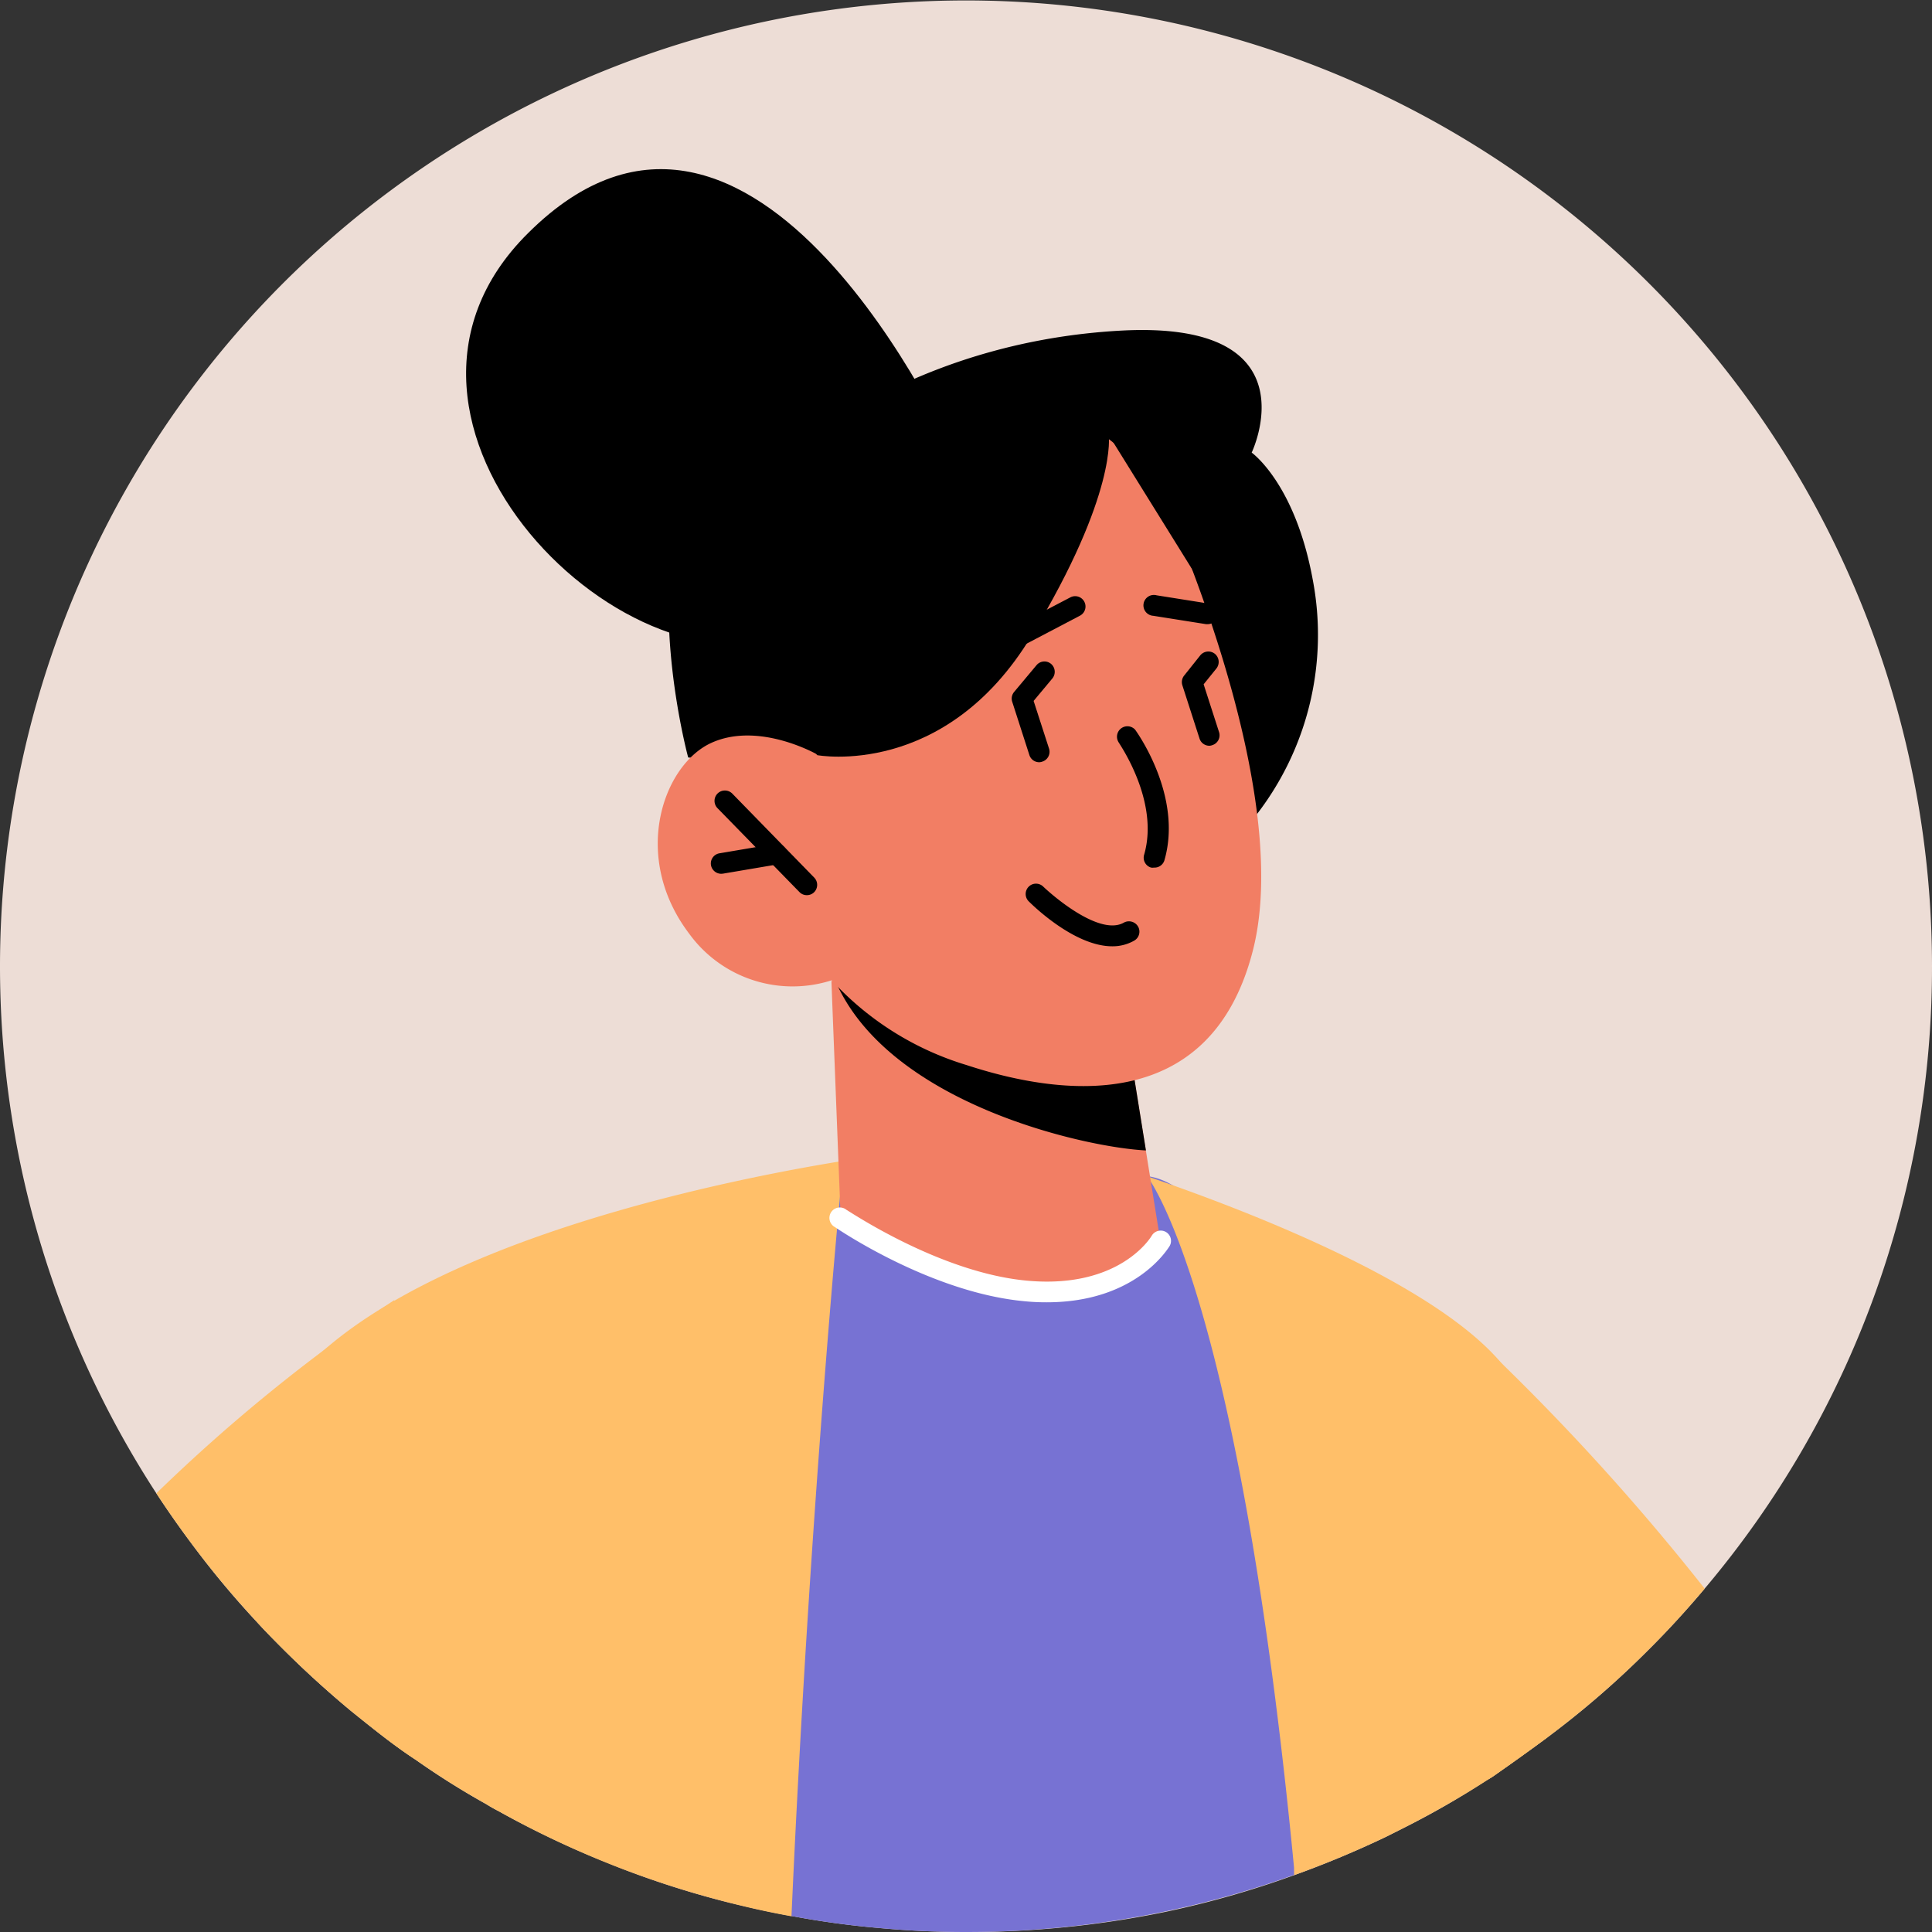<svg id="Layer_1" data-name="Layer 1" xmlns="http://www.w3.org/2000/svg" viewBox="0 0 150 150"><rect x="0" y="0" width="150" height="150" fill="#333333" stroke="none"/><defs><style>.cls-1{fill:#edddd6;}.cls-2{fill:#ffbf69;}.cls-3{fill:#7772d3;}.cls-4{fill:#f27e64;}.cls-5{fill:#fff;}</style></defs><title>profile-3</title><path class="cls-1" d="M175,100a74.69,74.69,0,0,1-17.65,48.34c-1.38,1.64-2.84,3.24-4.36,4.75a70.76,70.76,0,0,1-7.85,6.8c-1.35,1-2.75,2-4.18,3a4.14,4.14,0,0,1-.5.3,64.41,64.41,0,0,1-6.3,3.64l-1.51.76a76.69,76.69,0,0,1-7.18,3,73.13,73.13,0,0,1-10,2.85A75.31,75.31,0,0,1,100,175q-3.41,0-6.74-.31a67.17,67.17,0,0,1-6.85-.94q-1.89-.34-3.72-.78a70.38,70.38,0,0,1-10.38-3.28,71.65,71.65,0,0,1-8.63-4.09c-.33-.17-.65-.35-.95-.54a61.22,61.22,0,0,1-5.5-3.46c-1.53-1-3-2.17-4.48-3.36l-.51-.41a78.87,78.87,0,0,1-5.87-5.4c-.53-.53-1.05-1.08-1.55-1.63-1.43-1.54-2.8-3.15-4.08-4.81s-2.48-3.33-3.61-5.06A75,75,0,1,1,175,100Z" transform="translate(-25 -25)"/><path class="cls-2" d="M157.35,148.34c-1.38,1.64-2.84,3.24-4.36,4.75a70.76,70.76,0,0,1-7.85,6.8c-1.35,1-2.75,2-4.18,3a4.14,4.14,0,0,1-.5.3l.45-33A180.92,180.92,0,0,1,157.35,148.34Z" transform="translate(-25 -25)"/><path class="cls-3" d="M134.16,166.78l-1.51.76a74.3,74.3,0,0,1-17.22,5.87A75.31,75.31,0,0,1,100,175q-3.41,0-6.74-.31a67.17,67.17,0,0,1-6.85-.94q-1.89-.34-3.72-.78a70.38,70.38,0,0,1-10.38-3.28l15.64-53a115,115,0,0,1,26-.39C123,117.23,130.22,146.53,134.16,166.78Z" transform="translate(-25 -25)"/><path class="cls-2" d="M114,116.28l-23.77,1.5s-2.38,24.71-3.78,56q-1.89-.34-3.72-.78a73.72,73.72,0,0,1-19-7.37c-.33-.17-.65-.35-.95-.54a61.22,61.22,0,0,1-5.5-3.46c-1.53-1-3-2.17-4.48-3.36l-.51-.41a78.87,78.87,0,0,1-5.87-5.4c-.53-.53-1.05-1.08-1.55-1.63.45-10.21,1.85-17.82,4.7-20.48,12.64-11.76,44-15.68,44-15.68l14.67-.21S110.53,115.11,114,116.28Z" transform="translate(-25 -25)"/><path class="cls-2" d="M145.14,159.89c-1.35,1-2.75,2-4.18,3a71.57,71.57,0,0,1-6.8,3.94l-1.51.76a76.69,76.69,0,0,1-7.18,3l0-.58c-4.21-43.79-11-53.12-11.4-53.68,9.06,3.1,25.88,9.71,29,16.84C144.16,135.86,144.82,146.25,145.14,159.89Z" transform="translate(-25 -25)"/><path d="M99,60.07S83.58,25.57,66,43.1C51.19,57.76,74.08,80.36,87.31,73.91S99,60.07,99,60.07Z" transform="translate(-25 -25)"/><path d="M122.58,88.22A22.81,22.81,0,0,0,126.92,70c-1.37-7.48-4.74-9.86-4.74-9.86s4.94-10.3-10.17-9.47S88.1,59,88.1,59s-7-3.3-9.95,4.81.28,20,.28,20Z" transform="translate(-25 -25)"/><path class="cls-4" d="M89.55,101.15l.72,18.45s3.54,5.18,14.37,5.63c8.07.34,10.45-3.89,10.45-3.89l-2.58-16.07-19.66-3.53Z" transform="translate(-25 -25)"/><path d="M89.54,100a6,6,0,0,0,.6,1.76c4.49,9.06,19.17,12.33,23.83,12.56l-1.46-9.07Z" transform="translate(-25 -25)"/><path class="cls-4" d="M115,63s10.59,22.76,7.28,35.77-15.14,11.25-22.24,8.92a23.37,23.37,0,0,1-10.47-6.58,9.92,9.92,0,0,1-11.07-3.63c-4.54-6-2-13.1,1.72-14.8s8.25.91,8.25.91L84.79,77S98.72,42.72,115,63Z" transform="translate(-25 -25)"/><path d="M88.45,83.63s9.92,1.86,16.63-9.25,6-15.61,6-15.61l7,11.27s1.42-7.9-1.8-12.88-6.48-3.89-6.48-3.89L88.1,59,82.6,76.58Z" transform="translate(-25 -25)"/><path d="M114.6,92.36a.91.91,0,0,1-.23,0,.8.8,0,0,1-.54-1c1.22-4.21-2-8.71-2-8.76a.81.81,0,0,1,1.3-.95c.15.21,3.72,5.18,2.27,10.16A.8.8,0,0,1,114.6,92.36Z" transform="translate(-25 -25)"/><path d="M87.64,94.5a.78.78,0,0,1-.57-.24l-6.36-6.51a.81.81,0,0,1,0-1.14.81.81,0,0,1,1.14,0l6.36,6.52a.81.81,0,0,1,0,1.14A.79.79,0,0,1,87.64,94.5Z" transform="translate(-25 -25)"/><path d="M81,92.84a.81.81,0,0,1-.8-.67.8.8,0,0,1,.66-.92l4.31-.73a.82.82,0,0,1,.93.66.8.8,0,0,1-.66.92l-4.31.73Z" transform="translate(-25 -25)"/><path d="M118.76,73.46h-.12l-4.1-.65a.81.81,0,1,1,.26-1.59l4.09.65a.8.8,0,0,1,.67.92A.81.81,0,0,1,118.76,73.46Z" transform="translate(-25 -25)"/><path d="M101.82,76.38a.81.81,0,0,1-.37-1.52l6.65-3.48a.8.8,0,1,1,.75,1.42l-6.65,3.49A.85.85,0,0,1,101.82,76.38Z" transform="translate(-25 -25)"/><path d="M118.89,82.9a.8.8,0,0,1-.76-.56l-1.33-4.13a.81.81,0,0,1,.13-.75l1.26-1.58a.81.81,0,0,1,1.13-.12.82.82,0,0,1,.13,1.13l-1,1.24,1.2,3.72a.8.8,0,0,1-.52,1A.69.69,0,0,1,118.89,82.9Z" transform="translate(-25 -25)"/><path d="M105.68,84.18a.8.8,0,0,1-.76-.56l-1.33-4.13a.8.8,0,0,1,.14-.76l1.74-2.08a.8.8,0,0,1,1.13-.11.81.81,0,0,1,.1,1.14l-1.45,1.74,1.2,3.71a.8.8,0,0,1-.52,1A.69.69,0,0,1,105.68,84.18Z" transform="translate(-25 -25)"/><path d="M111.35,98.47c-2.88,0-6.06-3.07-6.48-3.49A.8.8,0,1,1,106,93.84c1.06,1,4.47,3.81,6.26,2.79a.82.82,0,0,1,1.1.31.8.8,0,0,1-.3,1.09A3.38,3.38,0,0,1,111.35,98.47Z" transform="translate(-25 -25)"/><path class="cls-2" d="M57.24,161.6c-1.53-1-3-2.17-4.48-3.36l-.51-.41a78.87,78.87,0,0,1-5.87-5.4A73.3,73.3,0,0,1,40.75,146c-1.27-1.64-2.48-3.33-3.61-5.06a133.47,133.47,0,0,1,18.47-15Z" transform="translate(-25 -25)"/><path class="cls-5" d="M106.27,126.11a16.77,16.77,0,0,1-1.7-.08c-7.25-.66-14.45-5.56-14.75-5.76a.81.81,0,1,1,.91-1.33c.07,0,7.16,4.86,14,5.49,7.15.66,9.59-3.32,9.69-3.49a.81.81,0,0,1,1.1-.29.8.8,0,0,1,.29,1.09C115.68,121.93,113.2,126.11,106.27,126.11Z" transform="translate(-25 -25)"/></svg>